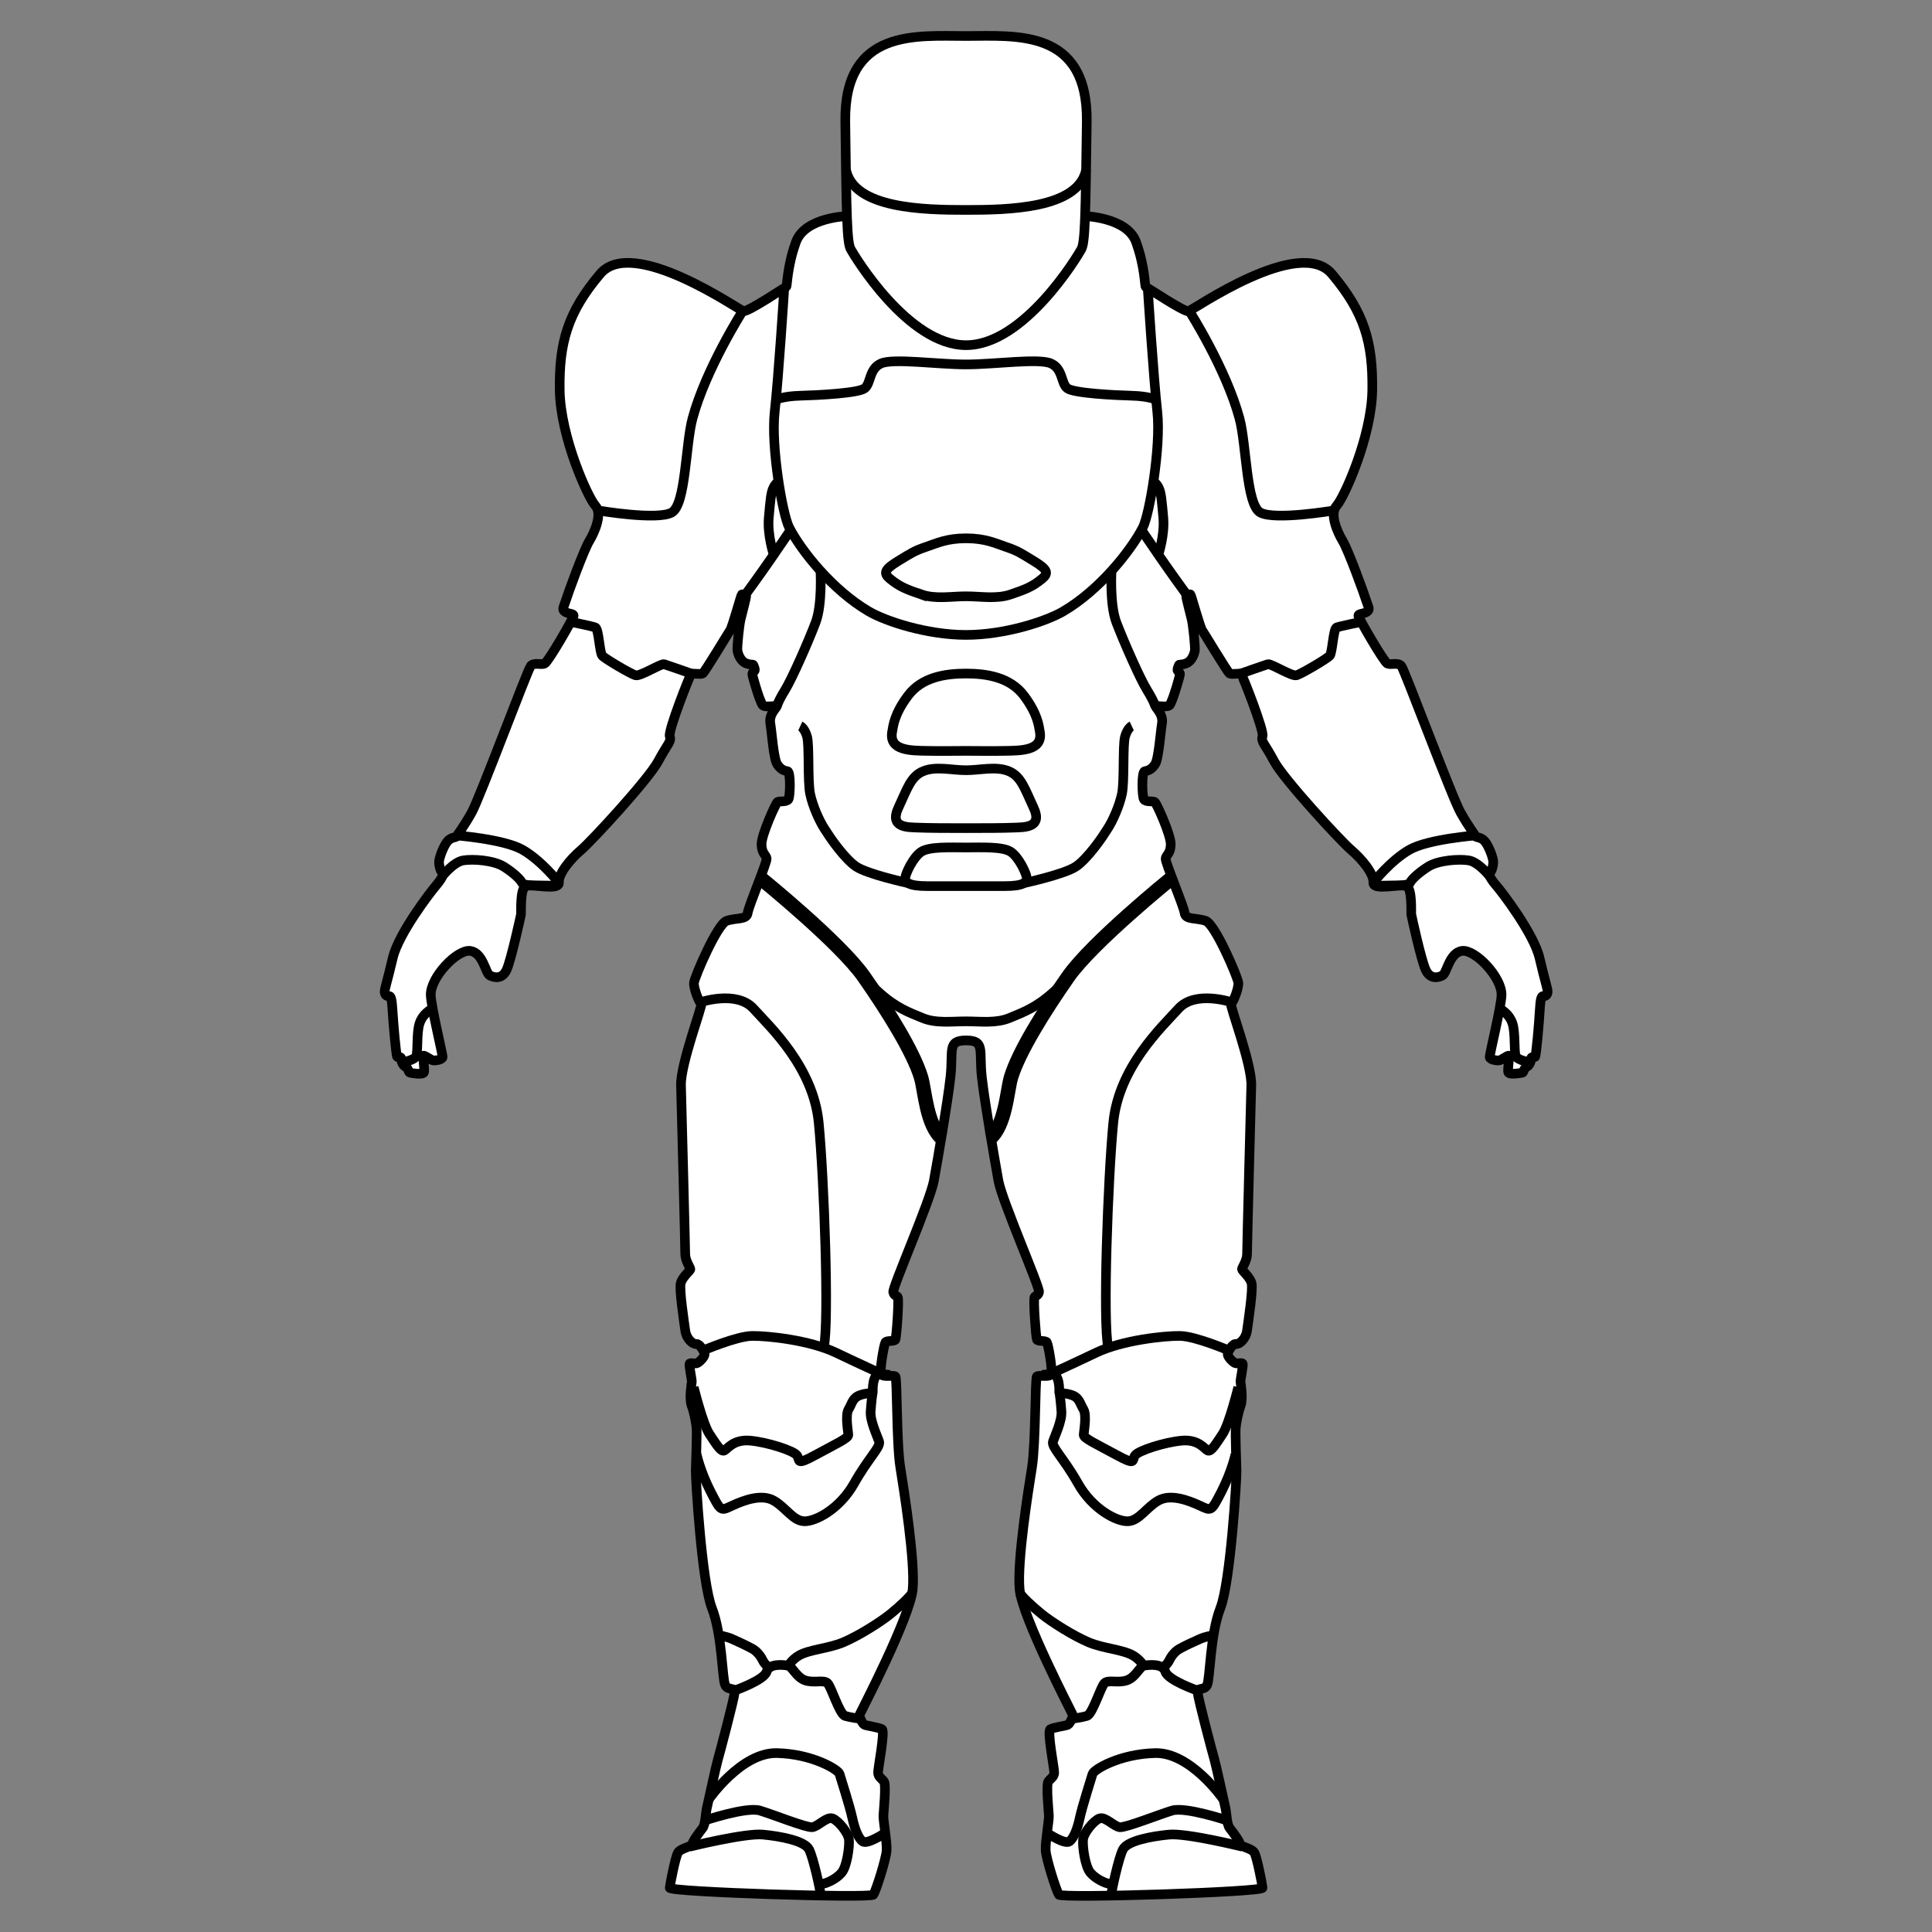 <?xml version="1.0" encoding="UTF-8" standalone="no"?>
<!-- Created with Inkscape (http://www.inkscape.org/) -->

<svg
   width="100"
   height="100"
   viewBox="0 0 26.458 26.458"
   version="1.1"
   id="svg5"
   inkscape:version="1.1.1 (3bf5ae0d25, 2021-09-20)"
   sodipodi:docname="dessin.svg"
   inkscape:export-filename="E:\unvanquished assets\icons\image2.png"
   inkscape:export-xdpi="480"
   inkscape:export-ydpi="480"
   xmlns:inkscape="http://www.inkscape.org/namespaces/inkscape"
   xmlns:sodipodi="http://sodipodi.sourceforge.net/DTD/sodipodi-0.dtd"
   xmlns="http://www.w3.org/2000/svg"
   xmlns:svg="http://www.w3.org/2000/svg">
  <rect x="0" y="0" width="26.458" height="26.458" fill="#808080" stroke="none"/>
  <sodipodi:namedview
     id="namedview7"
     pagecolor="#ffffff"
     bordercolor="#666666"
     borderopacity="1.0"
     inkscape:pageshadow="2"
     inkscape:pageopacity="0.0"
     inkscape:pagecheckerboard="0"
     inkscape:document-units="mm"
     showgrid="false"
     units="px"
     inkscape:zoom="2.6775"
     inkscape:cx="45.751634"
     inkscape:cy="72.64239"
     inkscape:window-width="1920"
     inkscape:window-height="1017"
     inkscape:window-x="-8"
     inkscape:window-y="-8"
     inkscape:window-maximized="1"
     inkscape:current-layer="layer1">
    <inkscape:grid
       type="xygrid"
       id="grid1942" />
  </sodipodi:namedview>
  <defs
     id="defs2">
    <inkscape:path-effect
       effect="mirror_symmetry"
       start_point="10.583,0.527"
       end_point="10.583,26.004"
       center_point="10.583,13.265"
       id="path-effect2647"
       is_visible="true"
       lpeversion="1.1"
       mode="free"
       discard_orig_path="false"
       fuse_paths="false"
       oposite_fuse="false"
       split_items="true"
       split_open="false" />
    <inkscape:path-effect
       effect="mirror_symmetry"
       start_point="10.591,0.626"
       end_point="10.514,4.659"
       center_point="10.553,2.643"
       id="path-effect1400"
       is_visible="true"
       lpeversion="1.1"
       mode="free"
       discard_orig_path="false"
       fuse_paths="false"
       oposite_fuse="false"
       split_items="false"
       split_open="false" />
  </defs>
  <g
     inkscape:label="Calque 1"
     inkscape:groupmode="layer"
     id="layer1">
    <g
       id="g8067"
       transform="translate(2.646,-0.036)">
      <path
         style="fill:#ffffff;fill-opacity:1;stroke:#000000;stroke-width:0.132;stroke-linecap:butt;stroke-linejoin:miter;stroke-miterlimit:4;stroke-dasharray:none;stroke-opacity:1"
         d="m 8.965,2.995 c 0,0 -0.587,0.012 -0.711,0.356 C 8.13,3.694 8.136,3.956 8.121,3.963 8.107,3.969 7.596,4.31 7.536,4.297 7.477,4.285 6.019,3.258 5.573,3.787 5.126,4.316 5.011,4.729 5.019,5.374 c 0.008,0.645 0.389,1.48 0.488,1.587 0.099,0.107 -0.004,0.353 -0.083,0.484 -0.079,0.13 -0.297,0.734 -0.323,0.819 -0.026,0.085 -0.058,0.12 -0.006,0.152 0.053,0.032 0.12,0.02 0.114,0.056 C 5.203,8.507 4.862,9.103 4.812,9.124 4.762,9.145 4.667,9.103 4.622,9.157 c -0.045,0.054 -0.699,1.811 -0.81,2.009 -0.112,0.198 -0.194,0.302 -0.203,0.322 -0.008,0.021 -0.076,0.006 -0.13,0.073 -0.054,0.067 -0.117,0.237 -0.113,0.288 0.004,0.051 0.019,0.118 0.048,0.14 0.029,0.022 -0.037,0.114 -0.096,0.183 -0.06,0.069 -0.506,0.646 -0.585,0.982 -0.079,0.336 -0.111,0.418 -0.111,0.462 0,0.044 0.029,0.067 0.058,0.061 0.029,-0.006 0.041,0.05 0.05,0.202 0.009,0.152 0.048,0.621 0.064,0.631 0.016,0.01 0.056,-0.012 0.056,0.031 0,0.042 0.028,0.092 0.061,0.107 0.034,0.015 0.038,0.072 0.054,0.077 0.016,0.006 0.178,0.034 0.194,-0.002 0.016,-0.035 -0.019,-0.213 -0.007,-0.228 0.012,-0.015 0.101,0.058 0.134,0.063 0.034,0.004 0.124,-0.01 0.129,-0.044 0.004,-0.034 -0.16,-0.702 -0.162,-0.854 -0.003,-0.244 0.362,-0.624 0.539,-0.602 0.177,0.022 0.209,0.304 0.269,0.336 0.06,0.032 0.171,0.057 0.232,-0.079 0.061,-0.136 0.191,-0.732 0.196,-0.757 0.004,-0.025 -0.015,-0.344 0.062,-0.385 0.077,-0.041 0.466,0.069 0.457,-0.051 -0.009,-0.12 0.156,-0.32 0.302,-0.444 0.146,-0.124 0.925,-0.969 1.057,-1.216 0.132,-0.247 0.184,-0.267 0.159,-0.343 -0.025,-0.076 0.276,-0.836 0.292,-0.852 0.016,-0.016 0.132,0.01 0.16,-0.009 0.028,-0.019 0.348,-0.551 0.376,-0.592 0.028,-0.041 0.149,-0.478 0.158,-0.488 0.009,-0.01 0.057,0.01 0.06,0.023 0.003,0.013 -0.059,0.245 -0.077,0.322 -0.018,0.077 -0.049,0.376 -0.042,0.422 0.007,0.045 0.041,0.146 0.118,0.175 0.077,0.029 0.094,0.007 0.101,0.026 0.007,0.019 0.021,0.048 0.019,0.066 -0.002,0.018 -0.035,0.028 -0.034,0.056 0.001,0.028 0.075,0.279 0.107,0.352 0.032,0.073 0.021,0.09 0.11,0.09 0.089,0 0.114,-0.017 0.117,-0.001 0.003,0.016 -0.109,0.107 -0.088,0.232 0.021,0.124 0.045,0.488 0.095,0.562 0.05,0.074 0.095,0.087 0.141,0.095 0.045,0.008 0.037,0.343 0.012,0.384 -0.025,0.041 -0.124,0.021 -0.149,0.037 -0.025,0.017 -0.223,0.455 -0.219,0.583 0.004,0.128 0.062,0.141 0.07,0.19 0.008,0.05 -0.248,0.653 -0.26,0.748 -0.012,0.095 -0.161,0.062 -0.289,0.107 -0.128,0.045 -0.438,0.769 -0.446,0.847 -0.008,0.079 0.074,0.277 0.099,0.289 0.025,0.012 -0.285,0.823 -0.277,1.116 0.008,0.294 0.058,2.22 0.058,2.311 0,0.091 0.07,0.186 0.07,0.207 0,0.021 -0.112,0.107 -0.132,0.194 -0.021,0.087 0.045,0.521 0.062,0.645 0.017,0.124 0.112,0.194 0.153,0.186 0.041,-0.008 0.107,0.099 0.112,0.136 0.004,0.037 -0.066,0.107 -0.099,0.124 -0.033,0.017 -0.099,-0.012 -0.107,0.012 -0.008,0.025 0.033,0.219 0.031,0.244 -0.002,0.025 -0.039,0.227 -0.002,0.329 0.037,0.101 0.057,0.221 0.066,0.294 0.009,0.073 -0.008,0.499 -0.01,0.601 -0.002,0.107 0.082,1.522 0.222,1.878 0.14,0.357 0.14,0.971 0.181,1.052 0.041,0.082 0.134,0.023 0.129,0.105 -0.006,0.082 -0.205,0.836 -0.228,0.912 -0.023,0.076 -0.134,0.59 -0.152,0.667 -0.018,0.076 -0.018,0.222 -0.058,0.275 -0.041,0.053 -0.134,0.175 -0.14,0.216 -0.006,0.041 -0.164,0.058 -0.199,0.123 -0.035,0.064 -0.105,0.421 -0.111,0.479 -0.006,0.058 2.754,0.146 2.789,0.094 0.035,-0.053 0.175,-0.491 0.181,-0.608 0.006,-0.117 -0.047,-0.406 -0.044,-0.474 0.003,-0.067 0.041,-0.43 0.006,-0.471 -0.035,-0.041 -0.076,-0.061 -0.079,-0.117 -0.003,-0.056 0.099,-0.57 0.053,-0.596 -0.047,-0.026 -0.21,-0.047 -0.24,-0.061 -0.029,-0.015 -0.076,-0.114 -0.064,-0.143 0.012,-0.029 0.69,-1.33 0.725,-1.713 0.035,-0.383 -0.117,-1.342 -0.17,-1.672 -0.053,-0.33 -0.041,-1.219 -0.067,-1.242 -0.026,-0.023 -0.164,0.015 -0.193,-0.029 -0.029,-0.044 0.038,-0.409 0.056,-0.438 0.018,-0.029 0.123,-0.009 0.137,-0.038 0.015,-0.029 0.053,-0.552 0.032,-0.582 -0.02,-0.029 -0.044,-0.009 -0.061,-0.067 -0.018,-0.058 0.506,-1.249 0.556,-1.526 0.05,-0.277 0.186,-1.054 0.227,-1.418 0.041,-0.364 -0.05,-0.504 0.215,-0.504 0.265,0 0.174,0.141 0.215,0.504 0.041,0.364 0.178,1.141 0.227,1.418 0.05,0.277 0.573,1.467 0.556,1.526 -0.018,0.058 -0.041,0.038 -0.061,0.067 -0.02,0.029 0.018,0.552 0.032,0.582 0.015,0.029 0.12,0.009 0.137,0.038 0.018,0.029 0.085,0.395 0.056,0.438 -0.029,0.044 -0.167,0.006 -0.193,0.029 -0.026,0.023 -0.015,0.912 -0.067,1.242 -0.053,0.33 -0.205,1.289 -0.17,1.672 0.035,0.383 0.713,1.684 0.725,1.713 0.012,0.029 -0.035,0.129 -0.064,0.143 -0.029,0.015 -0.193,0.035 -0.24,0.061 -0.047,0.026 0.056,0.541 0.053,0.596 -0.003,0.056 -0.044,0.076 -0.079,0.117 -0.035,0.041 0.003,0.403 0.006,0.471 0.003,0.067 -0.05,0.357 -0.044,0.474 0.006,0.117 0.146,0.555 0.181,0.608 0.035,0.053 2.795,-0.035 2.789,-0.094 -0.006,-0.058 -0.076,-0.415 -0.111,-0.479 -0.035,-0.064 -0.193,-0.082 -0.199,-0.123 -0.006,-0.041 -0.099,-0.164 -0.14,-0.216 -0.041,-0.053 -0.041,-0.199 -0.058,-0.275 -0.018,-0.076 -0.129,-0.59 -0.152,-0.667 -0.023,-0.076 -0.222,-0.83 -0.228,-0.912 -0.006,-0.082 0.088,-0.023 0.129,-0.105 0.041,-0.082 0.041,-0.696 0.181,-1.052 0.14,-0.357 0.224,-1.771 0.222,-1.878 -0.002,-0.101 -0.019,-0.528 -0.01,-0.601 0.009,-0.073 0.029,-0.193 0.066,-0.294 0.037,-0.101 0,-0.304 -0.002,-0.329 -0.002,-0.025 0.039,-0.219 0.031,-0.244 -0.008,-0.025 -0.074,0.004 -0.107,-0.012 -0.033,-0.017 -0.103,-0.087 -0.099,-0.124 0.004,-0.037 0.07,-0.145 0.112,-0.136 0.041,0.008 0.136,-0.062 0.153,-0.186 0.017,-0.124 0.083,-0.558 0.062,-0.645 -0.021,-0.087 -0.132,-0.174 -0.132,-0.194 0,-0.021 0.07,-0.116 0.07,-0.207 0,-0.091 0.05,-2.017 0.058,-2.311 0.008,-0.294 -0.302,-1.104 -0.277,-1.116 0.025,-0.012 0.107,-0.211 0.099,-0.289 -0.008,-0.079 -0.318,-0.802 -0.446,-0.847 -0.128,-0.045 -0.277,-0.012 -0.289,-0.107 -0.012,-0.095 -0.269,-0.699 -0.26,-0.748 0.008,-0.05 0.066,-0.062 0.07,-0.19 0.004,-0.128 -0.194,-0.566 -0.219,-0.583 -0.025,-0.017 -0.124,0.004 -0.149,-0.037 -0.025,-0.041 -0.033,-0.376 0.012,-0.384 0.045,-0.008 0.091,-0.021 0.141,-0.095 0.05,-0.074 0.074,-0.438 0.095,-0.562 0.021,-0.124 -0.091,-0.216 -0.088,-0.232 0.003,-0.016 0.028,0.001 0.117,0.001 0.089,0 0.078,-0.017 0.11,-0.09 0.032,-0.073 0.106,-0.325 0.107,-0.352 0.001,-0.028 -0.032,-0.038 -0.034,-0.056 -0.002,-0.018 0.012,-0.047 0.019,-0.066 0.007,-0.019 0.023,0.003 0.101,-0.026 0.077,-0.029 0.111,-0.13 0.118,-0.175 0.007,-0.045 -0.024,-0.344 -0.042,-0.422 -0.018,-0.077 -0.079,-0.309 -0.077,-0.322 0.003,-0.013 0.051,-0.034 0.06,-0.023 0.009,0.01 0.13,0.447 0.158,0.488 0.028,0.041 0.348,0.573 0.376,0.592 0.028,0.019 0.144,-0.007 0.16,0.009 0.016,0.016 0.317,0.776 0.292,0.852 -0.025,0.076 0.028,0.096 0.159,0.343 0.132,0.247 0.911,1.092 1.057,1.216 0.146,0.124 0.311,0.325 0.302,0.444 -0.009,0.12 0.38,0.01 0.457,0.051 0.077,0.041 0.058,0.36 0.062,0.385 0.004,0.025 0.134,0.621 0.196,0.757 0.061,0.136 0.172,0.111 0.232,0.079 0.06,-0.032 0.093,-0.314 0.269,-0.336 0.177,-0.022 0.542,0.358 0.539,0.602 -0.002,0.152 -0.166,0.82 -0.162,0.854 0.004,0.034 0.095,0.048 0.129,0.044 0.034,-0.004 0.123,-0.077 0.134,-0.063 0.012,0.015 -0.023,0.193 -0.007,0.228 0.016,0.035 0.178,0.007 0.194,0.002 0.016,-0.006 0.02,-0.063 0.054,-0.077 0.034,-0.015 0.061,-0.064 0.061,-0.107 0,-0.042 0.039,-0.02 0.056,-0.031 0.016,-0.01 0.056,-0.479 0.064,-0.631 0.009,-0.152 0.02,-0.208 0.05,-0.202 0.029,0.006 0.058,-0.018 0.058,-0.061 0,-0.044 -0.032,-0.126 -0.111,-0.462 -0.079,-0.336 -0.525,-0.914 -0.585,-0.982 -0.06,-0.069 -0.126,-0.161 -0.096,-0.183 0.029,-0.022 0.044,-0.089 0.048,-0.14 0.004,-0.051 -0.058,-0.221 -0.113,-0.288 -0.054,-0.067 -0.122,-0.052 -0.13,-0.073 -0.008,-0.021 -0.091,-0.124 -0.203,-0.322 C 17.243,10.968 16.59,9.211 16.545,9.157 16.499,9.103 16.404,9.145 16.355,9.124 16.305,9.103 15.963,8.507 15.957,8.472 c -0.006,-0.035 0.061,-0.023 0.114,-0.056 0.053,-0.032 0.02,-0.067 -0.006,-0.152 -0.026,-0.085 -0.244,-0.688 -0.323,-0.819 -0.079,-0.13 -0.182,-0.376 -0.083,-0.484 0.099,-0.107 0.48,-0.943 0.488,-1.587 0.008,-0.645 -0.107,-1.058 -0.554,-1.587 -0.446,-0.529 -1.904,0.498 -1.964,0.511 -0.06,0.012 -0.571,-0.329 -0.585,-0.335 -0.014,-0.006 -0.008,-0.269 -0.132,-0.612 -0.124,-0.343 -0.711,-0.356 -0.711,-0.356"
         id="path3351"
         sodipodi:nodetypes="csssscscsccssssccccsscssssccsccszcsccsssssssscscssccssssscsscsscsssssssccssccssssssssssssssssscsssssscscsszsscscssssssccsssssssssssssscsccssccssssssscsscsscsssssscsscscssssssssccscssccsccsssscssssccssssssscssssssc" />
      <path
         style="fill:#ffffff;fill-opacity:1;stroke:#000000;stroke-width:0.132;stroke-linecap:butt;stroke-linejoin:miter;stroke-miterlimit:4;stroke-dasharray:none;stroke-opacity:1"
         d="M 9.004,3.448 C 8.952,3.352 8.946,2.985 8.93,1.703 8.913,0.422 9.907,0.529 10.583,0.529 c 0.676,10e-9 1.67,-0.107 1.654,1.174 -0.017,1.282 -0.022,1.648 -0.074,1.745 -0.052,0.096 -0.785,1.315 -1.579,1.315 C 9.79,4.763 9.057,3.544 9.004,3.448 Z"
         id="path1996"
         sodipodi:nodetypes="zszsszz" />
      <path
         style="fill:none;stroke:#000000;stroke-width:0.132;stroke-linecap:butt;stroke-linejoin:miter;stroke-miterlimit:4;stroke-dasharray:none;stroke-opacity:1"
         d="m 10.583,8.731 c -0.529,0 -1.098,-0.185 -1.334,-0.324 C 8.752,8.115 8.325,7.577 8.162,7.261 8.07,7.084 7.91,6.151 7.963,5.677 8.016,5.203 8.092,4.011 8.092,4.011"
         id="path3485"
         sodipodi:nodetypes="csssc" />
      <path
         style="fill:none;stroke:#000000;stroke-width:0.132;stroke-linecap:butt;stroke-linejoin:miter;stroke-miterlimit:4;stroke-dasharray:none;stroke-opacity:1"
         d="m 6.796,25.326 c 0,0 0.763,-0.189 1.006,-0.166 0.243,0.023 0.57,0.085 0.631,0.202 0.061,0.117 0.155,0.561 0.158,0.608"
         id="path3812"
         sodipodi:nodetypes="cssc" />
      <path
         style="fill:none;stroke:#000000;stroke-width:0.132;stroke-linecap:butt;stroke-linejoin:miter;stroke-miterlimit:4;stroke-dasharray:none;stroke-opacity:1"
         d="m 6.945,13.762 c 0,0 0.496,-0.169 0.728,0.087 0.232,0.256 0.819,0.802 0.893,1.563 0.074,0.761 0.145,2.737 0.07,3.076"
         id="path3904"
         sodipodi:nodetypes="cssc" />
      <path
         style="fill:none;stroke:#000000;stroke-width:0.132;stroke-linecap:butt;stroke-linejoin:miter;stroke-miterlimit:4;stroke-dasharray:none;stroke-opacity:1"
         d="m 6.978,18.533 c 0,0 0.462,-0.199 0.675,-0.202 0.213,-0.003 0.789,0.058 1.146,0.228 0.357,0.17 0.62,0.289 0.62,0.289"
         id="path4266"
         sodipodi:nodetypes="cccc" />
      <path
         style="fill:none;stroke:#000000;stroke-width:0.198;stroke-linecap:butt;stroke-linejoin:miter;stroke-miterlimit:4;stroke-dasharray:none;stroke-opacity:1"
         d="m 7.779,12.07 c 0,0 1.079,0.874 1.406,1.342 0.327,0.468 0.678,1.029 0.783,1.38 0.053,0.175 0.074,0.665 0.295,0.839"
         id="path4268"
         sodipodi:nodetypes="cssc" />
      <path
         style="fill:none;stroke:#000000;stroke-width:0.132;stroke-linecap:butt;stroke-linejoin:miter;stroke-miterlimit:4;stroke-dasharray:none;stroke-opacity:1"
         d="m 3.572,11.474 c 0,0 0.678,0.05 0.938,0.199 0.26,0.149 0.491,0.444 0.491,0.444"
         id="path4934"
         sodipodi:nodetypes="ccc" />
      <path
         style="fill:none;stroke:#000000;stroke-width:0.132;stroke-linecap:butt;stroke-linejoin:miter;stroke-miterlimit:4;stroke-dasharray:none;stroke-opacity:1"
         d="m 3.409,12.037 c 0,0 0.154,-0.196 0.289,-0.218 0.134,-0.022 0.418,-0.003 0.56,0.088 0.142,0.091 0.225,0.178 0.238,0.208 0.013,0.029 0.053,0.042 0.145,0.045 0.092,0.003 0.335,0.005 0.343,0.005"
         id="path5026"
         sodipodi:nodetypes="cccssc" />
      <path
         style="fill:none;stroke:#000000;stroke-width:0.132;stroke-linecap:butt;stroke-linejoin:miter;stroke-miterlimit:4;stroke-dasharray:none;stroke-opacity:1"
         d="m 2.848,14.585 c 0,0 0.182,-0.023 0.207,-0.089 0.025,-0.066 0.002,-0.316 0.045,-0.446 0.043,-0.13 0.143,-0.178 0.174,-0.205"
         id="path5867"
         sodipodi:nodetypes="cscc" />
      <path
         style="fill:none;stroke:#000000;stroke-width:0.132;stroke-linecap:butt;stroke-linejoin:miter;stroke-miterlimit:4;stroke-dasharray:none;stroke-opacity:1"
         d="m 5.174,8.553 c 0,0 0.286,0.058 0.333,0.076 0.047,0.018 0.058,0.345 0.094,0.386 0.035,0.041 0.392,0.251 0.456,0.269 0.064,0.018 0.351,-0.164 0.392,-0.152 0.041,0.012 0.386,0.134 0.386,0.134"
         id="path6381"
         sodipodi:nodetypes="cssssc" />
      <path
         style="fill:none;stroke:#000000;stroke-width:0.132;stroke-linecap:butt;stroke-linejoin:miter;stroke-miterlimit:4;stroke-dasharray:none;stroke-opacity:1"
         d="m 5.554,7.028 c 0,0 0.807,0.137 1,0.026 0.193,-0.111 0.187,-0.932 0.284,-1.289 0.184,-0.681 0.687,-1.47 0.687,-1.47"
         id="path6383"
         sodipodi:nodetypes="cssc" />
      <path
         style="fill:none;stroke:#000000;stroke-width:0.132;stroke-linecap:butt;stroke-linejoin:miter;stroke-miterlimit:4;stroke-dasharray:none;stroke-opacity:1"
         d="m 7.001,24.968 c 0,0 0.576,-0.193 0.76,-0.137 0.184,0.056 0.637,0.237 0.716,0.228 0.079,-0.009 0.199,-0.149 0.278,-0.12 0.079,0.029 0.216,0.196 0.225,0.289 0.009,0.094 -0.026,0.368 -0.102,0.456 -0.076,0.088 -0.199,0.137 -0.237,0.146 -0.038,0.009 -0.082,0.006 -0.082,0.006"
         id="path6589"
         sodipodi:nodetypes="cscssscc" />
      <path
         style="fill:none;stroke:#000000;stroke-width:0.132;stroke-linecap:butt;stroke-linejoin:miter;stroke-miterlimit:4;stroke-dasharray:none;stroke-opacity:1"
         d="m 7.063,24.674 c 0,0 0.444,-0.643 0.932,-0.63 0.488,0.012 0.839,0.227 0.856,0.285 0.017,0.058 0.141,0.446 0.174,0.599 0.033,0.153 0.083,0.285 0.145,0.327 0.062,0.041 0.289,-0.107 0.289,-0.107"
         id="path6624"
         sodipodi:nodetypes="cssssc" />
      <path
         style="fill:none;stroke:#000000;stroke-width:0.132;stroke-linecap:butt;stroke-linejoin:miter;stroke-miterlimit:4;stroke-dasharray:none;stroke-opacity:1"
         d="m 6.854,19.033 c 0,0 0.124,0.504 0.215,0.641 0.091,0.136 0.157,0.248 0.203,0.227 0.045,-0.021 0.124,-0.157 0.356,-0.136 0.232,0.021 0.595,0.136 0.641,0.203 0.045,0.066 -0.025,0.145 0.256,-0.008 0.281,-0.153 0.446,-0.227 0.446,-0.273 0,-0.045 -0.045,-0.269 0.004,-0.351 0.05,-0.083 0.054,-0.157 0.157,-0.194 0.103,-0.037 0.174,-0.017 0.174,-0.041 0,-0.025 -0.01,-0.265 0.113,-0.25 l 0.123,0.015"
         id="path6776"
         sodipodi:nodetypes="csssscsssssc" />
      <path
         style="fill:none;stroke:#000000;stroke-width:0.132;stroke-linecap:butt;stroke-linejoin:miter;stroke-miterlimit:4;stroke-dasharray:none;stroke-opacity:1"
         d="m 6.893,19.949 c 0,0 0.047,0.229 0.193,0.515 0.143,0.278 0.136,0.265 0.298,0.19 0.161,-0.074 0.397,-0.161 0.562,-0.07 0.165,0.091 0.265,0.277 0.418,0.285 0.153,0.008 0.488,-0.165 0.686,-0.517 0.198,-0.351 0.368,-0.5 0.343,-0.575 -0.025,-0.074 -0.124,-0.281 -0.116,-0.409 0.008,-0.128 0.027,-0.263 0.027,-0.263"
         id="path6778"
         sodipodi:nodetypes="cssscsssc" />
      <path
         style="fill:none;stroke:#000000;stroke-width:0.132;stroke-linecap:butt;stroke-linejoin:miter;stroke-miterlimit:4;stroke-dasharray:none;stroke-opacity:1"
         d="m 7.417,23.186 c 0,0 0.4,-0.139 0.436,-0.257 0.035,-0.118 0.232,-0.093 0.291,-0.083 0.06,0.01 0.112,0.157 0.234,0.201 0.122,0.043 0.254,-0.012 0.308,0.039 0.054,0.052 0.163,0.426 0.242,0.449 0.079,0.023 0.182,0.035 0.182,0.035"
         id="path7566"
         sodipodi:nodetypes="cscscsc" />
      <path
         style="fill:none;stroke:#000000;stroke-width:0.132;stroke-linecap:butt;stroke-linejoin:miter;stroke-miterlimit:4;stroke-dasharray:none;stroke-opacity:1"
         d="m 8.143,22.856 c 0,0 0.057,-0.094 0.153,-0.149 0.146,-0.083 0.397,-0.093 0.604,-0.179 0.207,-0.086 0.511,-0.278 0.649,-0.39 0.138,-0.112 0.267,-0.235 0.302,-0.293"
         id="path7852"
         sodipodi:nodetypes="csssc" />
      <path
         style="fill:none;stroke:#000000;stroke-width:0.132;stroke-linecap:butt;stroke-linejoin:miter;stroke-miterlimit:4;stroke-dasharray:none;stroke-opacity:1"
         d="m 7.884,22.879 c 0,0 -0.061,-0.057 -0.082,-0.1 -0.02,-0.043 -0.069,-0.122 -0.143,-0.163 -0.074,-0.041 -0.197,-0.099 -0.28,-0.135 -0.083,-0.036 -0.165,-0.046 -0.165,-0.046"
         id="path8286"
         sodipodi:nodetypes="csssc" />
      <path
         style="fill:none;stroke:#000000;stroke-width:0.132;stroke-linecap:butt;stroke-linejoin:miter;stroke-miterlimit:4;stroke-dasharray:none;stroke-opacity:1"
         d="m 8.589,7.835 c 0,0 0.03,0.474 -0.065,0.724 C 8.43,8.809 8.201,9.331 8.102,9.491 8.003,9.65 7.989,9.72 7.989,9.72"
         id="path8481"
         sodipodi:nodetypes="cssc" />
      <path
         style="fill:none;stroke:#000000;stroke-width:0.132;stroke-linecap:butt;stroke-linejoin:miter;stroke-miterlimit:4;stroke-dasharray:none;stroke-opacity:1"
         d="m 7.568,8.171 c 0,0 0.216,-0.296 0.366,-0.515 C 8.083,7.437 8.178,7.299 8.178,7.299"
         id="path9029"
         sodipodi:nodetypes="csc" />
      <path
         style="fill:none;stroke:#000000;stroke-width:0.132;stroke-linecap:butt;stroke-linejoin:miter;stroke-miterlimit:4;stroke-dasharray:none;stroke-opacity:1"
         d="m 7.949,7.629 c 0,0 -0.088,-0.265 -0.067,-0.503 C 7.903,6.888 7.912,6.781 7.946,6.714 7.979,6.647 8.016,6.635 8.016,6.635"
         id="path9031"
         sodipodi:nodetypes="cssc" />
      <path
         style="fill:none;stroke:#000000;stroke-width:0.132;stroke-linecap:butt;stroke-linejoin:miter;stroke-miterlimit:4;stroke-dasharray:none;stroke-opacity:1"
         d="m 7.979,5.51 c 0,0 0.101,-0.049 0.335,-0.055 0.235,-0.006 0.793,-0.034 0.881,-0.101 0.088,-0.067 0.058,-0.268 0.226,-0.341 0.168,-0.073 0.775,0.014 1.162,0.014 0.387,0 0.994,-0.088 1.162,-0.014 0.168,0.073 0.137,0.274 0.226,0.341 0.088,0.067 0.646,0.095 0.881,0.101 0.235,0.006 0.335,0.055 0.335,0.055"
         id="path9085"
         sodipodi:nodetypes="cssszsssc" />
      <path
         style="fill:none;stroke:#000000;stroke-width:0.132;stroke-linecap:butt;stroke-linejoin:miter;stroke-miterlimit:4;stroke-dasharray:none;stroke-opacity:1"
         d="M 9.973,8.178 C 9.778,8.11 9.679,8.076 9.54,7.961 9.449,7.885 9.466,7.834 9.653,7.72 9.84,7.606 9.876,7.58 10.037,7.525 10.182,7.476 10.319,7.408 10.583,7.408 c 0.265,10e-8 0.401,0.068 0.546,0.117 0.162,0.055 0.197,0.081 0.384,0.195 0.187,0.114 0.205,0.165 0.113,0.241 -0.139,0.115 -0.238,0.149 -0.433,0.216 -0.193,0.066 -0.406,0.025 -0.61,0.025 -0.203,0 -0.417,0.042 -0.61,-0.025 z"
         id="path9087"
         sodipodi:nodetypes="sszszsssszs" />
      <path
         style="fill:none;stroke:#000000;stroke-width:0.132;stroke-linecap:butt;stroke-linejoin:miter;stroke-miterlimit:4;stroke-dasharray:none;stroke-opacity:1"
         d="m 8.314,9.978 c 0,0 0.06,0.028 0.093,0.149 0.032,0.121 0.006,0.61 0.041,0.778 0.034,0.168 0.129,0.379 0.201,0.487 l 0.071,0.108 c 0,0 0.2,0.297 0.358,0.403 0.159,0.107 0.71,0.226 0.71,0.226"
         id="path11773"
         sodipodi:nodetypes="cssscsc" />
      <path
         id="path2653-0"
         d="m 10.583,8.731 c 0.529,0 1.098,-0.185 1.334,-0.324 0.497,-0.292 0.924,-0.83 1.087,-1.146 0.092,-0.177 0.251,-1.111 0.199,-1.584 -0.053,-0.474 -0.129,-1.666 -0.129,-1.666"
         style="fill:none;stroke:#000000;stroke-width:0.132;stroke-linecap:butt;stroke-linejoin:miter;stroke-miterlimit:4;stroke-dasharray:none;stroke-opacity:1" />
      <path
         id="path2655-0"
         d="m 14.37,25.326 c 0,0 -0.763,-0.189 -1.006,-0.166 -0.243,0.023 -0.57,0.085 -0.631,0.202 -0.061,0.117 -0.155,0.561 -0.158,0.608"
         style="fill:none;stroke:#000000;stroke-width:0.132;stroke-linecap:butt;stroke-linejoin:miter;stroke-miterlimit:4;stroke-dasharray:none;stroke-opacity:1" />
      <path
         id="path2657-3"
         d="m 14.221,13.762 c 0,0 -0.496,-0.169 -0.728,0.087 -0.232,0.256 -0.819,0.802 -0.893,1.563 -0.074,0.761 -0.145,2.737 -0.07,3.076"
         style="fill:none;stroke:#000000;stroke-width:0.132;stroke-linecap:butt;stroke-linejoin:miter;stroke-miterlimit:4;stroke-dasharray:none;stroke-opacity:1" />
      <path
         id="path2659-4"
         d="m 14.189,18.533 c 0,0 -0.462,-0.199 -0.675,-0.202 -0.213,-0.003 -0.789,0.058 -1.146,0.228 -0.357,0.17 -0.62,0.289 -0.62,0.289"
         style="fill:none;stroke:#000000;stroke-width:0.132;stroke-linecap:butt;stroke-linejoin:miter;stroke-miterlimit:4;stroke-dasharray:none;stroke-opacity:1" />
      <path
         id="path2661-1"
         d="m 13.388,12.07 c 0,0 -1.079,0.874 -1.406,1.342 -0.327,0.468 -0.678,1.029 -0.783,1.38 -0.053,0.175 -0.074,0.665 -0.295,0.839"
         style="fill:none;stroke:#000000;stroke-width:0.198;stroke-linecap:butt;stroke-linejoin:miter;stroke-miterlimit:4;stroke-dasharray:none;stroke-opacity:1" />
      <path
         id="path2663-6"
         d="m 17.594,11.474 c 0,0 -0.678,0.05 -0.938,0.199 -0.26,0.149 -0.491,0.444 -0.491,0.444"
         style="fill:none;stroke:#000000;stroke-width:0.132;stroke-linecap:butt;stroke-linejoin:miter;stroke-miterlimit:4;stroke-dasharray:none;stroke-opacity:1" />
      <path
         id="path2665-5"
         d="m 17.757,12.037 c 0,0 -0.154,-0.196 -0.289,-0.218 -0.134,-0.022 -0.418,-0.003 -0.56,0.088 -0.142,0.091 -0.225,0.178 -0.238,0.208 -0.013,0.029 -0.053,0.042 -0.145,0.045 -0.092,0.003 -0.335,0.005 -0.343,0.005"
         style="fill:none;stroke:#000000;stroke-width:0.132;stroke-linecap:butt;stroke-linejoin:miter;stroke-miterlimit:4;stroke-dasharray:none;stroke-opacity:1" />
      <path
         id="path2667-0"
         d="m 18.318,14.585 c 0,0 -0.182,-0.023 -0.207,-0.089 -0.025,-0.066 -0.002,-0.316 -0.045,-0.446 -0.043,-0.13 -0.143,-0.178 -0.174,-0.205"
         style="fill:none;stroke:#000000;stroke-width:0.132;stroke-linecap:butt;stroke-linejoin:miter;stroke-miterlimit:4;stroke-dasharray:none;stroke-opacity:1" />
      <path
         id="path2669-5"
         d="m 15.992,8.553 c 0,0 -0.286,0.058 -0.333,0.076 -0.047,0.018 -0.058,0.345 -0.094,0.386 -0.035,0.041 -0.392,0.251 -0.456,0.269 -0.064,0.018 -0.351,-0.164 -0.392,-0.152 -0.041,0.012 -0.386,0.134 -0.386,0.134"
         style="fill:none;stroke:#000000;stroke-width:0.132;stroke-linecap:butt;stroke-linejoin:miter;stroke-miterlimit:4;stroke-dasharray:none;stroke-opacity:1" />
      <path
         id="path2671-0"
         d="m 15.612,7.028 c 0,0 -0.807,0.137 -1,0.026 -0.193,-0.111 -0.187,-0.932 -0.284,-1.289 -0.184,-0.681 -0.687,-1.47 -0.687,-1.47"
         style="fill:none;stroke:#000000;stroke-width:0.132;stroke-linecap:butt;stroke-linejoin:miter;stroke-miterlimit:4;stroke-dasharray:none;stroke-opacity:1" />
      <path
         id="path2673-1"
         d="m 14.165,24.968 c 0,0 -0.576,-0.193 -0.76,-0.137 -0.184,0.056 -0.637,0.237 -0.716,0.228 -0.079,-0.009 -0.199,-0.149 -0.278,-0.12 -0.079,0.029 -0.216,0.196 -0.225,0.289 -0.009,0.094 0.026,0.368 0.102,0.456 0.076,0.088 0.199,0.137 0.237,0.146 0.038,0.009 0.082,0.006 0.082,0.006"
         style="fill:none;stroke:#000000;stroke-width:0.132;stroke-linecap:butt;stroke-linejoin:miter;stroke-miterlimit:4;stroke-dasharray:none;stroke-opacity:1" />
      <path
         id="path2675-3"
         d="m 14.104,24.674 c 0,0 -0.444,-0.643 -0.932,-0.63 -0.488,0.012 -0.839,0.227 -0.856,0.285 -0.017,0.058 -0.141,0.446 -0.174,0.599 -0.033,0.153 -0.083,0.285 -0.145,0.327 -0.062,0.041 -0.289,-0.107 -0.289,-0.107"
         style="fill:none;stroke:#000000;stroke-width:0.132;stroke-linecap:butt;stroke-linejoin:miter;stroke-miterlimit:4;stroke-dasharray:none;stroke-opacity:1" />
      <path
         id="path2677-5"
         d="m 14.312,19.033 c 0,0 -0.124,0.504 -0.215,0.641 -0.091,0.136 -0.157,0.248 -0.203,0.227 -0.045,-0.021 -0.124,-0.157 -0.356,-0.136 -0.232,0.021 -0.595,0.136 -0.641,0.203 -0.045,0.066 0.025,0.145 -0.256,-0.008 -0.281,-0.153 -0.446,-0.227 -0.446,-0.273 0,-0.045 0.045,-0.269 -0.004,-0.351 -0.05,-0.083 -0.054,-0.157 -0.157,-0.194 -0.103,-0.037 -0.174,-0.017 -0.174,-0.041 0,-0.025 0.01,-0.265 -0.113,-0.25 l -0.123,0.015"
         style="fill:none;stroke:#000000;stroke-width:0.132;stroke-linecap:butt;stroke-linejoin:miter;stroke-miterlimit:4;stroke-dasharray:none;stroke-opacity:1" />
      <path
         id="path2679-7"
         d="m 14.274,19.949 c 0,0 -0.047,0.229 -0.193,0.515 -0.143,0.278 -0.136,0.265 -0.298,0.19 -0.161,-0.074 -0.397,-0.161 -0.562,-0.07 -0.165,0.091 -0.265,0.277 -0.418,0.285 -0.153,0.008 -0.488,-0.165 -0.686,-0.517 -0.198,-0.351 -0.368,-0.5 -0.343,-0.575 0.025,-0.074 0.124,-0.281 0.116,-0.409 -0.008,-0.128 -0.027,-0.263 -0.027,-0.263"
         style="fill:none;stroke:#000000;stroke-width:0.132;stroke-linecap:butt;stroke-linejoin:miter;stroke-miterlimit:4;stroke-dasharray:none;stroke-opacity:1" />
      <path
         id="path2681-4"
         d="m 13.749,23.186 c 0,0 -0.4,-0.139 -0.436,-0.257 -0.035,-0.118 -0.232,-0.093 -0.291,-0.083 -0.06,0.01 -0.112,0.157 -0.234,0.201 -0.122,0.043 -0.254,-0.012 -0.308,0.039 -0.054,0.052 -0.163,0.426 -0.242,0.449 -0.079,0.023 -0.182,0.035 -0.182,0.035"
         style="fill:none;stroke:#000000;stroke-width:0.132;stroke-linecap:butt;stroke-linejoin:miter;stroke-miterlimit:4;stroke-dasharray:none;stroke-opacity:1" />
      <path
         id="path2683-7"
         d="m 13.023,22.856 c 0,0 -0.057,-0.094 -0.153,-0.149 -0.146,-0.083 -0.397,-0.093 -0.604,-0.179 -0.207,-0.086 -0.511,-0.278 -0.649,-0.39 -0.138,-0.112 -0.267,-0.235 -0.302,-0.293"
         style="fill:none;stroke:#000000;stroke-width:0.132;stroke-linecap:butt;stroke-linejoin:miter;stroke-miterlimit:4;stroke-dasharray:none;stroke-opacity:1" />
      <path
         id="path2685-9"
         d="m 13.282,22.879 c 0,0 0.061,-0.057 0.082,-0.1 0.02,-0.043 0.069,-0.122 0.143,-0.163 0.074,-0.041 0.197,-0.099 0.28,-0.135 0.083,-0.036 0.165,-0.046 0.165,-0.046"
         style="fill:none;stroke:#000000;stroke-width:0.132;stroke-linecap:butt;stroke-linejoin:miter;stroke-miterlimit:4;stroke-dasharray:none;stroke-opacity:1" />
      <path
         id="path2687-7"
         d="m 12.577,7.835 c 0,0 -0.03,0.474 0.065,0.724 0.095,0.25 0.323,0.772 0.423,0.931 0.099,0.16 0.113,0.229 0.113,0.229"
         style="fill:none;stroke:#000000;stroke-width:0.132;stroke-linecap:butt;stroke-linejoin:miter;stroke-miterlimit:4;stroke-dasharray:none;stroke-opacity:1" />
      <path
         id="path2689-8"
         d="m 13.599,8.171 c 0,0 -0.216,-0.296 -0.366,-0.515 C 13.084,7.437 12.989,7.299 12.989,7.299"
         style="fill:none;stroke:#000000;stroke-width:0.132;stroke-linecap:butt;stroke-linejoin:miter;stroke-miterlimit:4;stroke-dasharray:none;stroke-opacity:1" />
      <path
         id="path2691-3"
         d="m 13.218,7.629 c 0,0 0.088,-0.265 0.067,-0.503 -0.021,-0.238 -0.03,-0.345 -0.064,-0.412 -0.034,-0.067 -0.07,-0.079 -0.07,-0.079"
         style="fill:none;stroke:#000000;stroke-width:0.132;stroke-linecap:butt;stroke-linejoin:miter;stroke-miterlimit:4;stroke-dasharray:none;stroke-opacity:1" />
      <path
         id="path2697-4"
         d="m 11.112,10.319 c 0.224,-0.004 0.529,0 0.482,-0.263 -0.015,-0.081 -0.026,-0.237 -0.216,-0.492 -0.19,-0.254 -0.511,-0.304 -0.795,-0.304 -0.284,0 -0.605,0.049 -0.795,0.304 -0.19,0.254 -0.201,0.411 -0.216,0.492 -0.048,0.263 0.257,0.259 0.482,0.263 0.224,0.004 0.265,4e-6 0.529,4e-6 0.265,0 0.305,0.004 0.529,-4e-6 z"
         style="fill:none;stroke:#000000;stroke-width:0.132;stroke-linecap:butt;stroke-linejoin:miter;stroke-miterlimit:4;stroke-dasharray:none;stroke-opacity:1"
         sodipodi:nodetypes="csszssczc" />
      <path
         id="path2699-5"
         d="m 12.09,13.291 c 0,0 -0.073,0.119 -0.314,0.335 -0.241,0.216 -0.415,0.274 -0.598,0.351 -0.183,0.076 -0.396,0.046 -0.595,0.046 -0.199,0 -0.412,0.03 -0.595,-0.046 C 9.806,13.901 9.632,13.843 9.391,13.626 9.15,13.41 9.077,13.291 9.077,13.291"
         style="fill:none;stroke:#000000;stroke-width:0.132;stroke-linecap:butt;stroke-linejoin:miter;stroke-miterlimit:4;stroke-dasharray:none;stroke-opacity:1"
         sodipodi:nodetypes="csczcsc" />
      <path
         id="path2701-0"
         d="m 11.236,11.37 c 0.14,-0.006 0.406,0.007 0.271,-0.277 -0.118,-0.251 -0.168,-0.427 -0.341,-0.497 -0.174,-0.07 -0.388,-0.012 -0.583,-0.012 -0.194,0 -0.409,-0.058 -0.583,0.012 -0.174,0.07 -0.223,0.246 -0.341,0.497 -0.134,0.285 0.131,0.271 0.271,0.277 0.14,0.006 0.388,0.007 0.653,0.007 0.265,0 0.512,-0.001 0.653,-0.007 z"
         style="fill:none;stroke:#000000;stroke-width:0.132;stroke-linecap:butt;stroke-linejoin:miter;stroke-miterlimit:4;stroke-dasharray:none;stroke-opacity:1"
         sodipodi:nodetypes="ssszssszs" />
      <path
         id="path2703-0"
         d="m 11.112,12.171 c 0.265,0 0.306,-0.054 0.303,-0.112 -0.003,-0.058 -0.108,-0.286 -0.221,-0.359 -0.113,-0.073 -0.407,-0.058 -0.611,-0.058 -0.205,0 -0.499,-0.015 -0.611,0.058 -0.113,0.073 -0.218,0.301 -0.221,0.359 -0.003,0.058 0.039,0.112 0.303,0.112 0,0 0.353,0 0.529,0 0.176,0 0.529,0 0.529,0 z"
         style="fill:none;stroke:#000000;stroke-width:0.132;stroke-linecap:butt;stroke-linejoin:miter;stroke-miterlimit:4;stroke-dasharray:none;stroke-opacity:1"
         sodipodi:nodetypes="ssczcsszs" />
      <path
         id="path2705-6"
         d="m 12.853,9.978 c 0,0 -0.06,0.028 -0.093,0.149 -0.032,0.121 -0.006,0.61 -0.041,0.778 -0.035,0.168 -0.129,0.379 -0.201,0.487 l -0.071,0.108 c 0,0 -0.2,0.297 -0.358,0.403 -0.159,0.107 -0.71,0.226 -0.71,0.226"
         style="fill:none;stroke:#000000;stroke-width:0.132;stroke-linecap:butt;stroke-linejoin:miter;stroke-miterlimit:4;stroke-dasharray:none;stroke-opacity:1" />
      <path
         id="path2709-7"
         d="m 12.229,2.359 c -0.107,0.535 -1.067,0.552 -1.645,0.552 -0.578,0 -1.538,-0.017 -1.645,-0.552"
         style="fill:none;stroke:#000000;stroke-width:0.132;stroke-linecap:butt;stroke-linejoin:miter;stroke-miterlimit:4;stroke-dasharray:none;stroke-opacity:1"
         sodipodi:nodetypes="czc" />
    </g>
  </g>
</svg>
